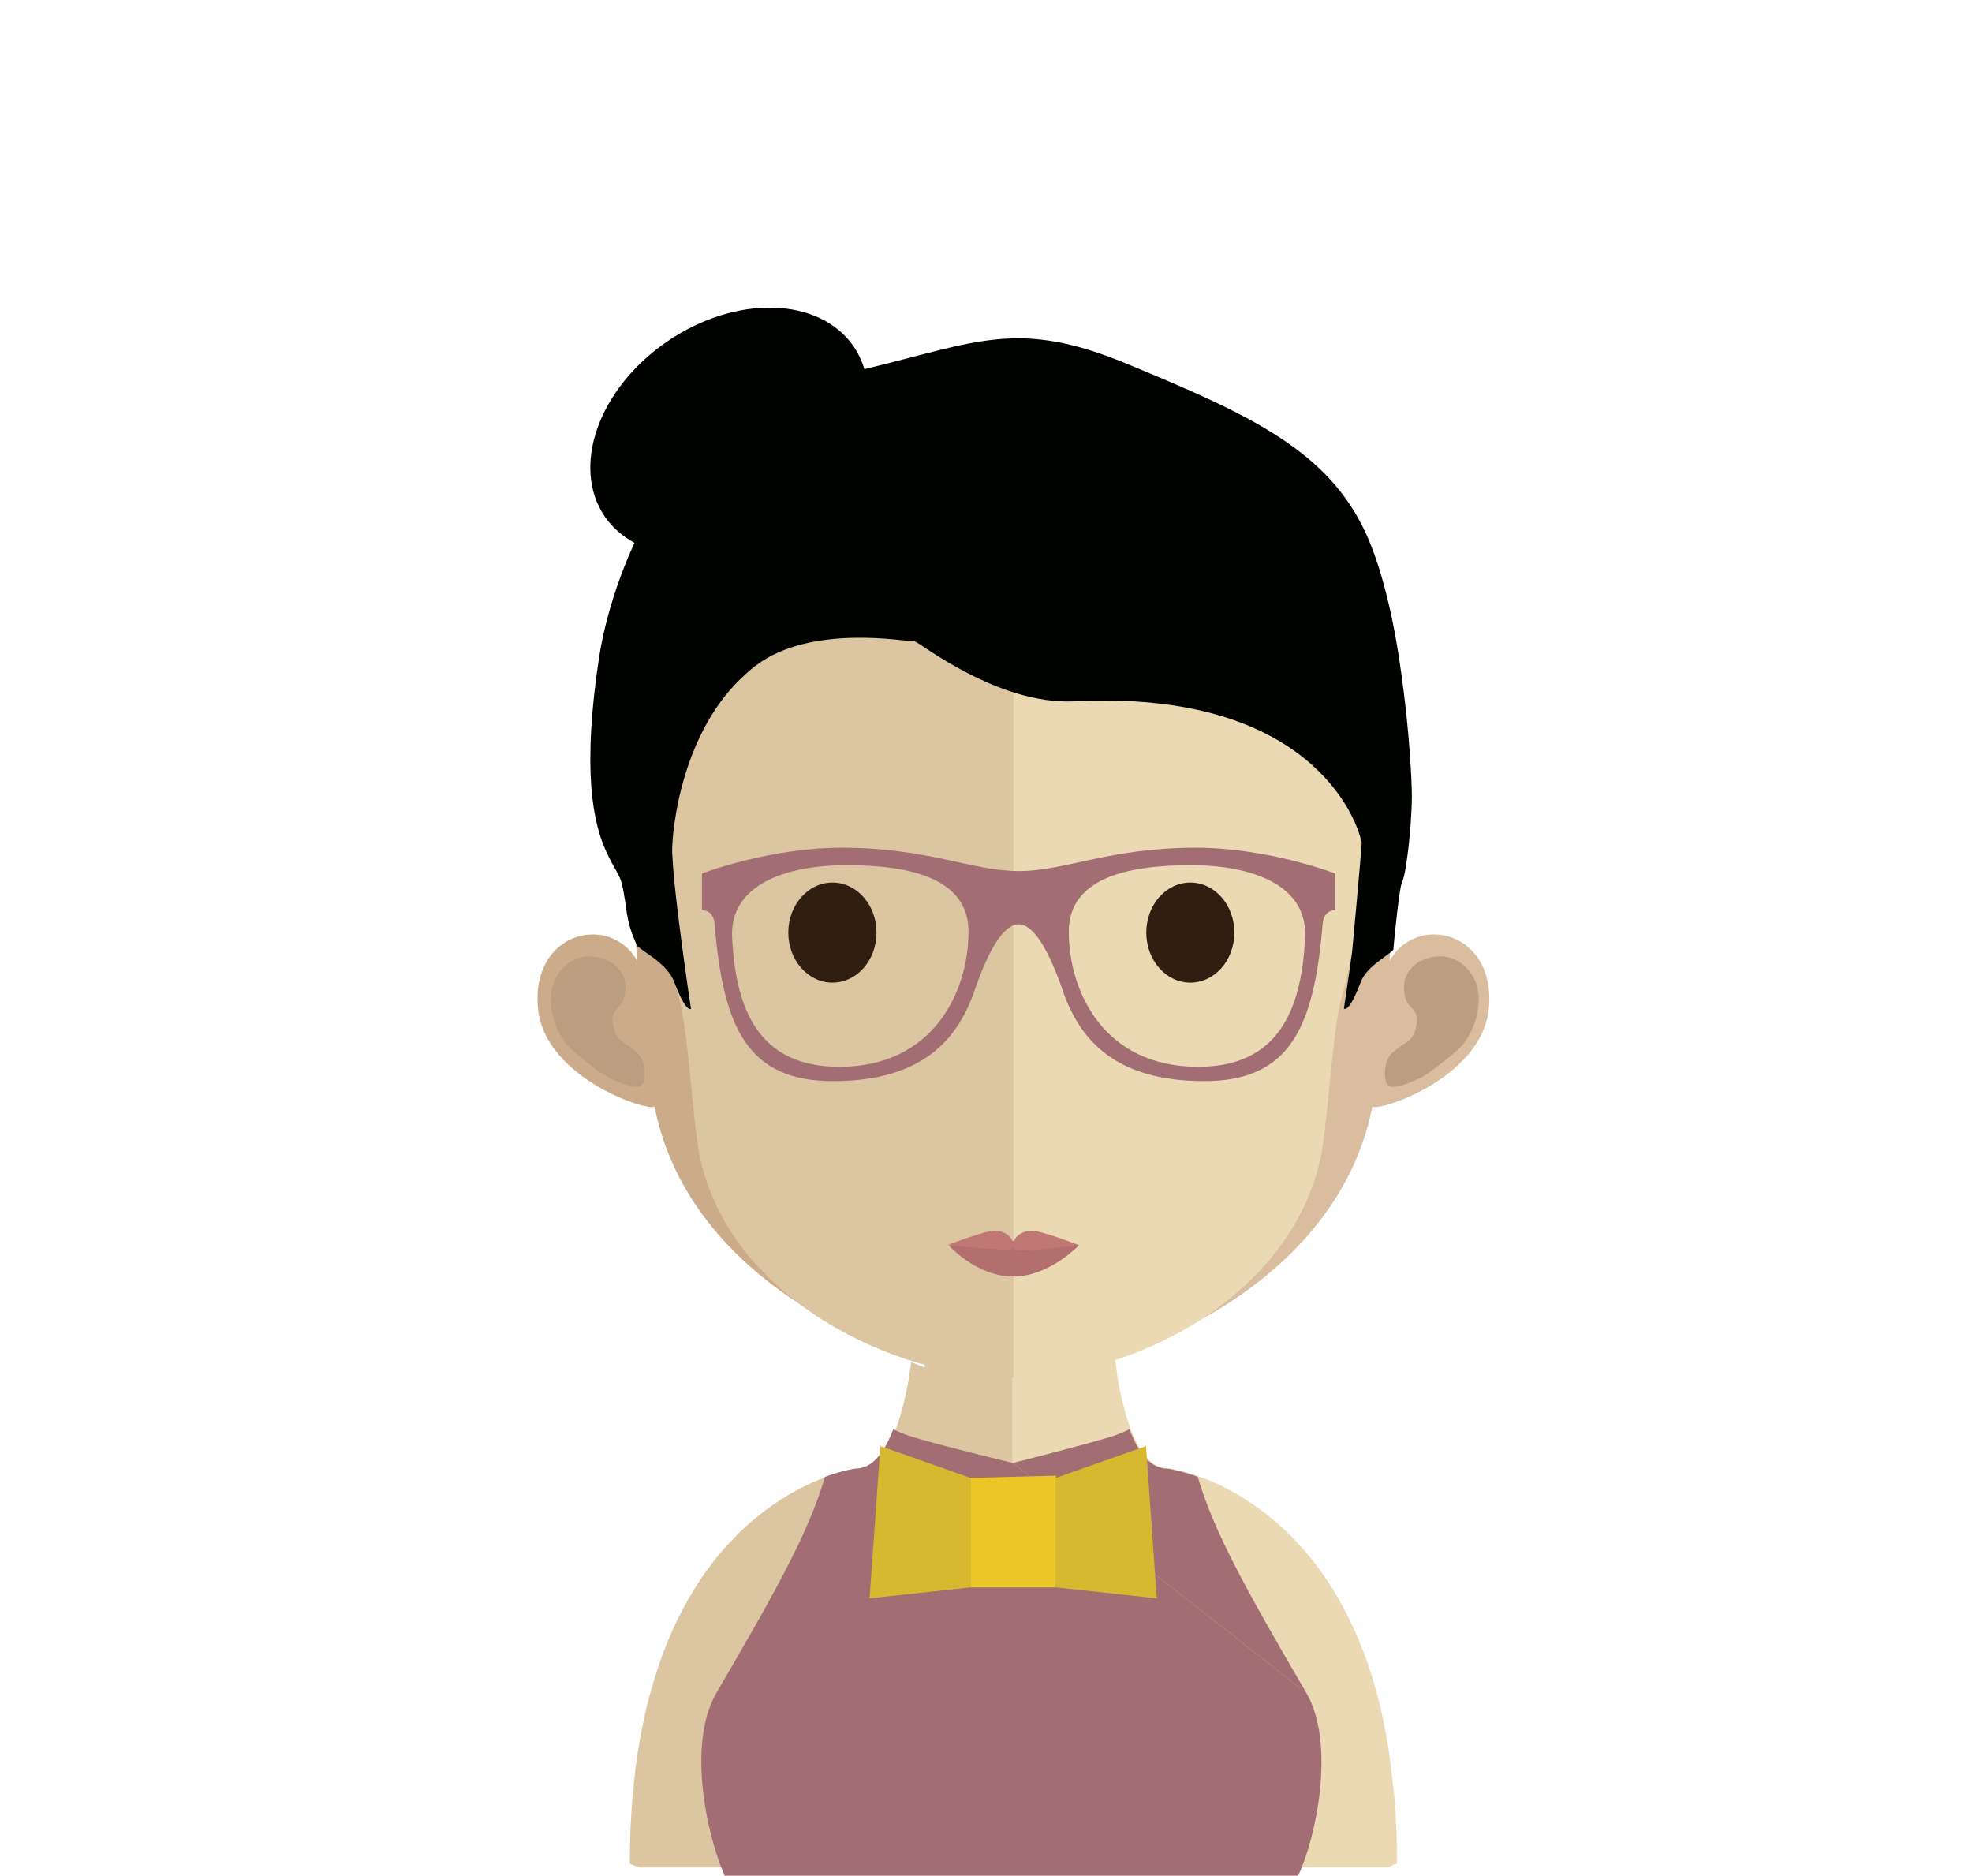 <?xml version="1.0" encoding="UTF-8" standalone="no"?>
<svg
   xmlns:dc="http://purl.org/dc/elements/1.1/"
   xmlns:cc="http://creativecommons.org/ns#"
   xmlns:rdf="http://www.w3.org/1999/02/22-rdf-syntax-ns#"
   xmlns:svg="http://www.w3.org/2000/svg"
   xmlns="http://www.w3.org/2000/svg"
   xmlns:sodipodi="http://sodipodi.sourceforge.net/DTD/sodipodi-0.dtd"
   xmlns:inkscape="http://www.inkscape.org/namespaces/inkscape"
   inkscape:version="1.0 (4035a4fb49, 2020-05-01)"
   sodipodi:docname="drawing7.svg"
   id="svg8"
   version="1.1"
   viewBox="0 0 84.299 80.173"
   height="80.173mm"
   width="84.299mm">
  <defs
     id="defs2">
    <clipPath
       id="clip30">
      <rect
         id="rect1043"
         height="16"
         width="27"
         y="0"
         x="0" />
    </clipPath>
    <clipPath
       id="clip31">
      <path
         id="path1040"
         d="M 0.957,0.438 H 26.055 V 15.227 H 0.957 Z m 0,0"
         inkscape:connector-curvature="0" />
    </clipPath>
  </defs>
  <sodipodi:namedview
     inkscape:document-rotation="0"
     inkscape:window-maximized="1"
     inkscape:window-y="-8"
     inkscape:window-x="-8"
     inkscape:window-height="705"
     inkscape:window-width="1366"
     showgrid="false"
     inkscape:current-layer="layer1"
     inkscape:document-units="mm"
     inkscape:cy="9.3109594"
     inkscape:cx="-396.30881"
     inkscape:zoom="0.35"
     inkscape:pageshadow="2"
     inkscape:pageopacity="0.0"
     borderopacity="1.0"
     bordercolor="#666666"
     pagecolor="#ffffff"
     id="base" />
  <g
     transform="translate(-101.482,-185.854)"
     id="layer1"
     inkscape:groupmode="layer"
     inkscape:label="Layer 1">
    <path
       style="fill:#dcc5a1;fill-opacity:1;fill-rule:nonzero;stroke:none;stroke-width:0.353"
       d="m 144.77,236.373 v 29.3 h -15.984 c -0.256,-0.11 -0.38,-0.165 -0.38,-0.165 0,-1.22 0.057,-2.348 0.172,-3.397 0.084,-0.916 0.222,-1.778 0.389,-2.569 0.098,-0.506 0.214,-0.974 0.347,-1.432 0.427,-1.55 0.976,-2.836 1.603,-3.922 0.012,-0.033 0.022,-0.055 0.047,-0.076 0.626,-1.085 1.32,-1.957 2.028,-2.647 v -0.008 c 0.513,-0.518 1.031,-0.929 1.532,-1.279 0.944,-0.659 1.809,-1.038 2.468,-1.271 h 0.012 c 0.715,-0.238 1.175,-0.291 1.175,-0.291 h 0.08 c 0.063,-0.014 0.143,-0.025 0.214,-0.044 0.445,-0.121 0.817,-0.551 1.119,-1.199 0.168,-0.333 0.305,-0.736 0.427,-1.193 0.065,-0.225 0.121,-0.467 0.178,-0.717 0.068,-0.288 0.124,-0.591 0.168,-0.915 0.022,-0.154 0.057,-0.299 0.068,-0.467 0.16,0.066 0.36,0.143 0.583,0.222 v -2.124 h -0.357 c 0.01,-0.132 0.019,-0.278 0.032,-0.409 0.112,-1.433 0.17,-2.953 0.179,-4.45 0.011,-0.387 0.011,-0.781 0.011,-1.16 0,0 2.151,0.212 3.889,0.212"
       id="path1511"
       inkscape:connector-curvature="0" />
    <path
       style="fill:#ebd9b3;fill-opacity:1;fill-rule:nonzero;stroke:none;stroke-width:0.353"
       d="m 161.202,265.507 c 0,0 -0.044,0.01 -0.107,0.04 -0.07,0.037 -0.16,0.069 -0.276,0.125 H 144.77 v -29.3 h 0.034 c 1.735,0 3.901,-0.212 3.901,-0.212 0,1.845 0.058,3.777 0.193,5.565 0.01,0.156 0.029,0.314 0.043,0.456 0.021,0.201 0.032,0.404 0.057,0.604 0.01,0.157 0.033,0.303 0.054,0.445 0.058,0.449 0.113,0.885 0.181,1.298 v 0.012 c 0.022,0.247 0.068,0.466 0.11,0.689 0.069,0.338 0.147,0.648 0.227,0.951 0.324,1.152 0.751,1.977 1.322,2.301 0.057,0.022 0.121,0.057 0.167,0.069 0.113,0.044 0.238,0.066 0.361,0.066 0,0 0.659,0.076 1.645,0.469 0.586,0.234 1.279,0.583 2.009,1.093 0.648,0.448 1.345,1.028 2.005,1.767 0.55,0.604 1.09,1.328 1.583,2.179 0.635,1.094 1.209,2.412 1.645,3.988 0.327,1.17 0.569,2.501 0.717,3.999 0.036,0.2 0.058,0.402 0.07,0.612 0.074,0.874 0.107,1.8 0.107,2.785"
       id="path1513"
       inkscape:connector-curvature="0" />
    <g
       id="use1515"
       clip-path="url(#clip30)"
       transform="matrix(0.093,0,0,0.093,140.032,241.571)">
      <g
         clip-path="url(#clip31)"
         id="g1314"
         style="clip-rule:nonzero">
        <path
           style="fill:#ba9e7f;fill-opacity:1;fill-rule:nonzero;stroke:none"
           d="m 26.055,8.387 v 0.027 c -1.113,1.781 -4.957,6.812 -12.559,6.812 h -0.051 C 6.23,15.199 2.035,9.965 0.957,8.445 1.211,6.93 1.418,5.309 1.59,3.633 1.676,2.617 1.785,1.609 1.871,0.566 c 3.523,0.891 7.344,1.426 11.438,1.488 h 0.137 c 4.191,-0.062 8.059,-0.629 11.688,-1.617 0.102,1.02 0.195,2.027 0.289,3.004 0.188,1.746 0.379,3.395 0.633,4.945"
           id="path1312"
           inkscape:connector-curvature="0" />
      </g>
    </g>
    <path
       style="fill:#ccab8a;fill-opacity:1;fill-rule:nonzero;stroke:none;stroke-width:0.353"
       d="m 144.762,204.889 c -16.681,-0.03 -16.778,13.326 -16.036,22.038 -1.148,-2.045 -4.53,-1.286 -4.25,1.987 0.265,3.134 5.046,4.556 4.982,4.21 1.364,7.096 9.229,11.039 15.304,11.602 0.04,0.001 0.088,0 0.127,0.004 v -39.84 c -0.043,0 -0.087,0 -0.127,0"
       id="path1517"
       inkscape:connector-curvature="0" />
    <path
       style="fill:#ba9e7f;fill-opacity:1;fill-rule:nonzero;stroke:none;stroke-width:0.353"
       d="m 125.309,227.531 c 0.841,-1.265 2.13,-0.719 2.446,-0.444 0.339,0.307 0.606,0.707 0.396,1.455 -0.114,0.422 -0.582,0.456 -0.469,1.094 0.127,0.721 0.478,0.766 0.678,0.929 0.197,0.163 0.446,0.289 0.571,0.591 0.12,0.303 0.142,0.624 0.076,0.901 -0.131,0.522 -0.926,0.107 -1.462,-0.121 -0.349,-0.152 -1.469,-1.046 -1.75,-1.346 -0.712,-0.758 -1.038,-2.219 -0.485,-3.059"
       id="path1519"
       inkscape:connector-curvature="0" />
    <path
       style="fill:#d9bd9e;fill-opacity:1;fill-rule:nonzero;stroke:none;stroke-width:0.353"
       d="m 144.846,204.889 c 16.683,-0.03 16.776,13.326 16.036,22.038 1.142,-2.045 4.527,-1.286 4.25,1.987 -0.267,3.134 -5.048,4.556 -4.98,4.21 -1.367,7.096 -9.227,11.039 -15.306,11.602 -0.045,0.001 -0.09,0 -0.128,0.004 v -39.84 c 0.043,0 0.083,0 0.128,0"
       id="path1521"
       inkscape:connector-curvature="0" />
    <path
       style="fill:#ba9e7f;fill-opacity:1;fill-rule:nonzero;stroke:none;stroke-width:0.353"
       d="m 164.411,227.531 c -0.835,-1.265 -2.125,-0.719 -2.443,-0.444 -0.338,0.307 -0.601,0.707 -0.397,1.455 0.119,0.422 0.586,0.456 0.471,1.094 -0.124,0.721 -0.477,0.766 -0.675,0.929 -0.198,0.163 -0.451,0.289 -0.575,0.591 -0.117,0.303 -0.141,0.624 -0.074,0.901 0.13,0.522 0.927,0.107 1.461,-0.121 0.353,-0.152 1.472,-1.046 1.753,-1.346 0.711,-0.758 1.038,-2.219 0.48,-3.059"
       id="path1523"
       inkscape:connector-curvature="0" />
    <path
       style="fill:#dcc5a1;fill-opacity:1;fill-rule:nonzero;stroke:none;stroke-width:0.353"
       d="m 144.673,208.667 c -5.573,0 -9.649,1.534 -12.118,4.553 -3.444,4.22 -3.313,10.667 -2.042,15.293 0.386,1.415 0.587,5.23 0.856,6.628 1.203,6.259 8.498,9.59 13.305,9.59 0.041,0 0.088,-0.003 0.127,-0.003 v -36.055 c -0.043,0 -0.083,-0.007 -0.127,-0.007"
       id="path1525"
       inkscape:connector-curvature="0" />
    <path
       style="fill:#ebd9b3;fill-opacity:1;fill-rule:nonzero;stroke:none;stroke-width:0.353"
       d="m 156.764,213.227 c -2.449,-3.001 -6.48,-4.531 -11.964,-4.556 v 36.058 c 5.49,-0.055 12.045,-3.708 13.174,-9.587 0.267,-1.401 0.467,-5.213 0.854,-6.628 1.272,-4.612 1.396,-11.05 -2.064,-15.287"
       id="path1527"
       inkscape:connector-curvature="0" />
    <path
       style="fill:#b36e6e;fill-opacity:1;fill-rule:nonzero;stroke:none;stroke-width:0.353"
       d="m 147.609,239.075 c 0,0 -1.261,1.342 -2.815,1.342 -1.549,0 -2.737,-1.313 -2.737,-1.313 0,0 1.188,-0.203 2.737,-0.203 1.554,0 2.815,0.174 2.815,0.174"
       id="path1529"
       inkscape:connector-curvature="0" />
    <path
       style="fill:#bf7873;fill-opacity:1;fill-rule:nonzero;stroke:none;stroke-width:0.353"
       d="m 145.59,238.458 c -0.434,0 -0.785,0.269 -0.797,0.609 -0.005,-0.34 -0.356,-0.609 -0.794,-0.609 -0.437,0 -2.017,0.617 -2.017,0.617 0,0 1.539,0.161 1.979,0.161 0.44,0 0.827,0.174 0.832,-0.152 0.007,0.327 0.325,0.2 0.763,0.2 0.441,0 2.052,-0.209 2.052,-0.209 0,0 -1.578,-0.617 -2.019,-0.617"
       id="path1531"
       inkscape:connector-curvature="0" />
    <path
       style="fill:#000200;fill-opacity:1;fill-rule:nonzero;stroke:none;stroke-width:0.353"
       d="m 161.386,214.644 c -0.278,-2.046 -0.748,-4.268 -1.477,-5.909 -1.618,-3.605 -4.953,-5.139 -10.22,-7.316 -4.687,-1.95 -6.397,-0.955 -11.256,0.214 -0.105,-0.342 -0.254,-0.67 -0.459,-0.972 -1.472,-2.128 -5.041,-2.22 -7.975,-0.208 -2.937,2.012 -4.122,5.367 -2.651,7.498 0.325,0.469 0.757,0.835 1.258,1.105 -0.861,1.859 -1.331,3.685 -1.519,4.922 -0.03,0.229 -0.062,0.448 -0.094,0.666 -0.642,4.778 -0.033,6.748 0.502,7.813 0.244,0.511 0.482,0.817 0.558,1.131 0.28,1.135 0.11,1.503 0.672,2.701 0.364,0.327 1.298,0.772 1.587,1.559 0.514,1.346 0.707,1.119 0.707,1.119 0,0 -0.719,-4.756 -0.792,-6.51 -0.011,-0.095 -0.011,-0.185 -0.011,-0.259 0,-0.849 0.387,-5.107 3.169,-7.554 0.131,-0.124 0.266,-0.243 0.419,-0.349 2.344,-1.775 6.34,-1.024 6.779,-1.024 0.088,0 0.996,0.707 2.303,1.373 1.266,0.653 2.893,1.262 4.501,1.188 9.983,-0.515 12.084,4.917 12.306,6.048 -0.011,0.189 -0.033,0.384 -0.044,0.577 -0.12,1.406 -0.267,3.04 -0.373,4.136 -0.183,1.308 -0.345,2.374 -0.345,2.374 0,0 0.204,0.227 0.712,-1.119 0.243,-0.667 1.08,-1.08 1.401,-1.396 0.057,-0.737 0.269,-2.655 0.361,-2.864 0.087,-0.171 0.171,-0.597 0.238,-1.131 0.116,-0.835 0.193,-1.914 0.193,-2.577 0,-0.598 -0.099,-2.789 -0.452,-5.237"
       id="path1533"
       inkscape:connector-curvature="0" />
    <path
       style="fill:#a36e73;fill-opacity:1;fill-rule:nonzero;stroke:none;stroke-width:0.353"
       d="m 144.784,248.384 c 0,0 -2.555,-0.609 -3.995,-1.024 -0.463,-0.124 -0.839,-0.271 -1.122,-0.418 -0.339,0.896 -0.768,1.488 -1.311,1.638 -0.068,0.022 -0.147,0.035 -0.216,0.044 h -0.08 c 0,0 -0.521,0.066 -1.313,0.354 -0.711,2.469 -2.332,5.27 -4.64,9.237 -1.276,2.195 -0.39,6.143 0.353,7.811 h 24.513 c 0.743,-1.524 1.63,-5.616 0.354,-7.811"
       id="path1535"
       inkscape:connector-curvature="0" />
    <path
       style="fill:#a36e73;fill-opacity:1;fill-rule:nonzero;stroke:none;stroke-width:0.353"
       d="m 157.327,258.216 c -2.31,-3.967 -3.93,-6.768 -4.643,-9.237 -0.792,-0.288 -1.315,-0.354 -1.315,-0.354 h -0.08 c -0.063,-0.01 -0.146,-0.022 -0.212,-0.044 -0.546,-0.15 -0.973,-0.743 -1.313,-1.638 -0.281,0.146 -0.66,0.294 -1.122,0.418 -1.436,0.415 -3.858,1.024 -3.858,1.024"
       id="path1537"
       inkscape:connector-curvature="0" />
    <path
       style="fill:#301e11;fill-opacity:1;fill-rule:nonzero;stroke:none;stroke-width:0.353"
       d="m 137.067,223.576 c 1.04,0 1.884,0.956 1.884,2.14 0,1.182 -0.843,2.139 -1.884,2.139 -1.039,0 -1.887,-0.956 -1.887,-2.139 0,-1.184 0.847,-2.14 1.887,-2.14"
       id="path1539"
       inkscape:connector-curvature="0" />
    <path
       style="fill:#301e11;fill-opacity:1;fill-rule:nonzero;stroke:none;stroke-width:0.353"
       d="m 152.367,223.576 c 1.04,0 1.882,0.956 1.882,2.14 0,1.182 -0.842,2.139 -1.882,2.139 -1.04,0 -1.884,-0.956 -1.884,-2.139 0,-1.184 0.843,-2.14 1.884,-2.14"
       id="path1541"
       inkscape:connector-curvature="0" />
    <path
       style="fill:#a36e73;fill-opacity:1;fill-rule:nonzero;stroke:none;stroke-width:0.353"
       d="m 157.273,225.914 c -0.15,3.181 -1.192,5.538 -4.582,5.538 -4.01,0 -5.52,-3.204 -5.52,-5.775 0,-2.286 2.496,-2.843 5.202,-2.843 2.706,0 5.005,0.881 4.9,3.08 m -19.909,5.538 c -3.393,0 -4.433,-2.358 -4.585,-5.538 -0.103,-2.199 2.195,-3.08 4.902,-3.08 2.706,0 5.202,0.557 5.202,2.843 0,2.571 -1.509,5.775 -5.519,5.775 m 15.234,-9.365 c -3.707,0 -5.577,0.999 -7.571,0.999 -1.995,0 -3.865,-0.999 -7.572,-0.999 -3.11,0 -5.967,1.104 -5.967,1.104 v 1.564 c 0.179,0.01 0.497,0.073 0.543,0.608 0.365,4.389 1.385,6.701 5.06,6.701 3.89,0 5.395,-1.841 6.106,-4.031 0.555,-1.564 1.182,-2.671 1.83,-2.671 0.645,0 1.273,1.107 1.83,2.671 0.71,2.19 2.213,4.031 6.105,4.031 3.675,0 4.695,-2.312 5.059,-6.701 0.045,-0.535 0.365,-0.598 0.544,-0.608 v -1.564 c 0,0 -2.857,-1.104 -5.967,-1.104"
       id="path1543"
       inkscape:connector-curvature="0" />
    <path
       style="fill:#ebc728;fill-opacity:1;fill-rule:nonzero;stroke:none;stroke-width:0.353"
       d="m 142.963,249.021 3.661,-0.092 v 4.775 h -3.661 z m 0,0"
       id="path1545"
       inkscape:connector-curvature="0" />
    <path
       style="fill:#d7b82e;fill-opacity:1;fill-rule:nonzero;stroke:none;stroke-width:0.353"
       d="m 142.963,249.021 -3.846,-1.357 -0.462,6.508 4.308,-0.469 z m 0,0"
       id="path1547"
       inkscape:connector-curvature="0" />
    <path
       style="fill:#d7b82e;fill-opacity:1;fill-rule:nonzero;stroke:none;stroke-width:0.353"
       d="m 146.625,249.021 3.846,-1.357 0.462,6.508 -4.308,-0.469 z m 0,0"
       id="path1549"
       inkscape:connector-curvature="0" />
  </g>
</svg>
